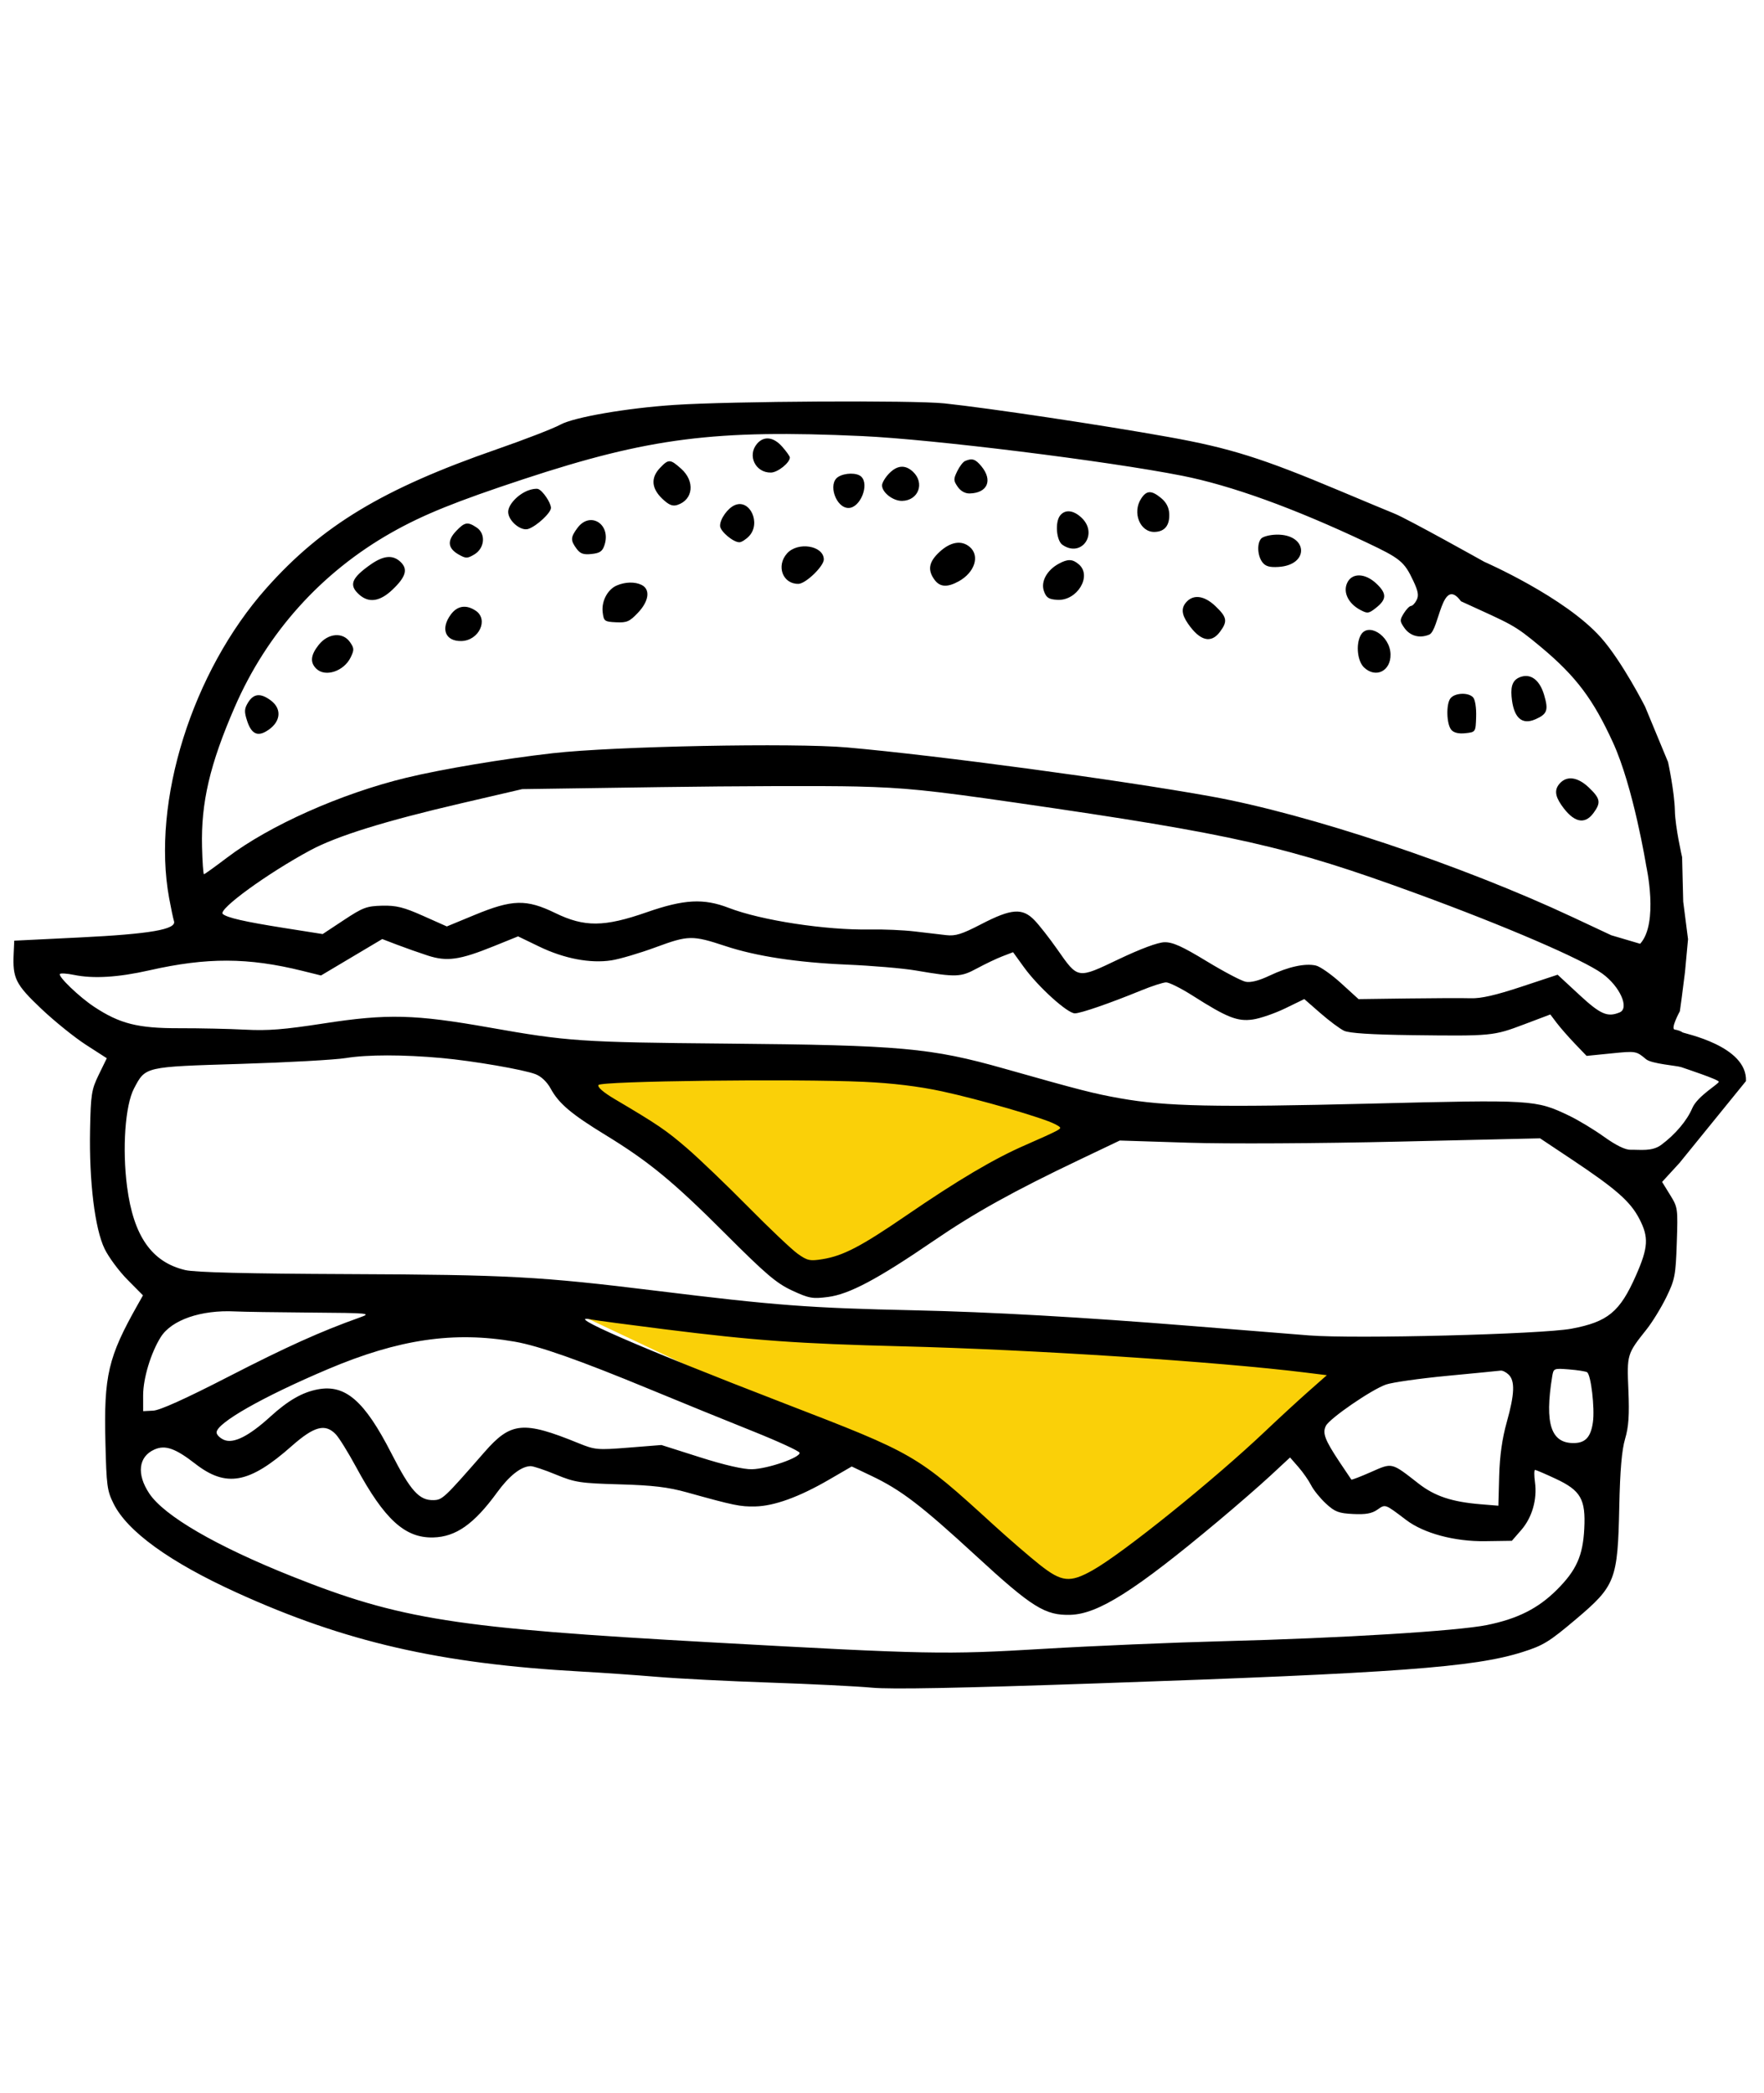 <svg width="145"  viewBox="0 0 227 172" fill="none" xmlns="http://www.w3.org/2000/svg">
<path d="M104.5 117.5L73.5 90.5V87L114 88.5C123.333 91 142.2 96.1 143 96.5C143.8 96.9 117.667 110.667 104.5 117.5Z" fill="#FAD008"/>
<path d="M174 126C174.8 126.4 150.167 151.667 137 158.5L110.5 137.499L74.5 120.499L107.5 122.999L147 124.499C156.333 126.999 173.2 125.6 174 126Z" fill="#FAD008"/>
<path fill-rule="evenodd" clip-rule="evenodd" d="M86.758 3.471C80.633 3.877 73.846 5.052 72.106 6.008C71.207 6.501 67.518 7.93 63.907 9.183C49.292 14.255 41.455 18.979 34.286 27.04C24.731 37.785 19.484 54.495 21.764 66.923C22.005 68.237 22.287 69.573 22.391 69.89C22.739 70.955 19.341 71.545 10.284 71.99L1.833 72.405L1.757 74.061C1.611 77.246 1.999 78.022 5.296 81.151C6.991 82.759 9.585 84.852 11.06 85.803L13.743 87.532L12.717 89.636C11.776 91.562 11.682 92.158 11.591 96.728C11.46 103.376 12.204 109.472 13.461 112.057C13.987 113.138 15.312 114.927 16.408 116.033L18.398 118.044L17.728 119.232C13.911 125.991 13.355 128.357 13.565 136.945C13.702 142.569 13.783 143.176 14.622 144.861C16.399 148.427 21.838 152.36 30.387 156.258C44.384 162.64 56.621 165.448 74.806 166.451C77.44 166.596 81.835 166.902 84.572 167.132C87.309 167.361 93.857 167.695 99.122 167.872C104.388 168.051 110.272 168.344 112.199 168.524C114.668 168.754 123.241 168.591 141.248 167.969C179.784 166.64 189.684 165.912 195.891 163.949C198.6 163.092 199.331 162.645 202.777 159.735C207.895 155.413 208.177 154.682 208.377 145.216C208.476 140.551 208.698 137.952 209.123 136.517C209.583 134.963 209.686 133.453 209.55 130.251C209.355 125.625 209.361 125.604 211.897 122.41C212.638 121.477 213.779 119.616 214.434 118.274C215.53 116.027 215.636 115.475 215.776 111.294C215.925 106.821 215.912 106.731 214.906 105.101L213.885 103.448L214.999 102.234L216.113 101.021L224.68 90.472C224.866 85.917 216.665 84.342 216.512 84.205C216.359 84.068 215.907 83.905 215.509 83.843C214.934 83.754 216.172 81.484 216.172 81.484L216.403 79.816L216.83 76.463L217.224 72.214L216.604 67.377L216.462 61.668C216.462 61.668 215.576 57.804 215.531 55.689C215.479 53.219 214.653 49.424 214.653 49.424L211.693 42.28C211.693 42.28 208.753 36.492 206.027 33.418C201.386 28.185 191.009 23.657 191.009 23.657C191.009 23.657 181.113 18.122 179.447 17.452C178.731 17.165 175.545 15.837 172.367 14.501C162.395 10.31 158.268 9.014 150.378 7.596C141.86 6.066 127.312 3.884 121.538 3.272C117.571 2.851 94.083 2.986 86.758 3.471ZM110.944 7.478C120.026 7.894 142.434 10.67 152.096 12.576C158.427 13.826 166.475 16.736 175.86 21.169C180.206 23.222 180.709 23.635 181.87 26.104C182.498 27.438 182.594 27.988 182.3 28.573C182.093 28.987 181.767 29.329 181.577 29.334C181.387 29.339 180.97 29.765 180.651 30.281C180.116 31.147 180.119 31.287 180.693 32.121C181.435 33.198 182.659 33.542 183.914 33.027C185.218 32.492 185.523 25.34 188.005 28.734C194.622 31.775 194.732 31.65 198.284 34.611C202.898 38.458 205.048 41.426 207.556 46.885C210.202 52.644 211.844 62.783 211.844 62.783C211.844 62.783 213.488 70.143 211.063 72.805L207.348 71.708L202.383 69.382C188.023 62.655 168.427 56.115 155.821 53.84C144.049 51.716 120.696 48.575 109.008 47.542C102.142 46.936 79.011 47.389 71.133 48.284C64.771 49.007 56.85 50.334 52.265 51.445C43.875 53.479 34.667 57.582 29.229 61.711C27.678 62.888 26.336 63.854 26.247 63.856C26.159 63.858 26.046 62.275 25.998 60.337C25.856 54.634 27.002 49.73 30.192 42.38C34.354 32.788 41.338 25.013 50.392 19.89C54.449 17.595 58.668 15.889 67.397 13.011C83.538 7.692 92.038 6.611 110.944 7.478ZM97.424 8.459C96.127 9.973 97.216 12.222 99.222 12.172C100.098 12.15 101.658 10.894 101.642 10.223C101.638 10.074 101.194 9.452 100.655 8.84C99.542 7.577 98.305 7.431 97.424 8.459ZM84.92 11.587C83.728 12.845 83.83 14.206 85.216 15.53C86.07 16.346 86.544 16.542 87.168 16.339C89.213 15.673 89.464 13.294 87.659 11.684C86.239 10.416 86.036 10.409 84.92 11.587ZM124.179 10.691C123.925 10.801 123.473 11.393 123.176 12.008C122.687 13.018 122.694 13.208 123.242 14.004C123.62 14.554 124.199 14.876 124.783 14.861C127.079 14.804 127.783 13.173 126.292 11.364C125.519 10.427 125.098 10.292 124.179 10.691ZM114.37 12.333C113.886 12.844 113.496 13.518 113.504 13.832C113.527 14.762 114.945 15.845 116.102 15.816C118.185 15.764 119.024 13.536 117.507 12.087C116.499 11.124 115.436 11.207 114.37 12.333ZM107.866 12.726C106.487 13.579 107.565 16.767 109.218 16.726C110.719 16.689 111.903 13.724 110.827 12.696C110.279 12.173 108.735 12.188 107.866 12.726ZM67.902 14.499C66.568 15.035 65.373 16.351 65.395 17.261C65.424 18.407 67.042 19.752 67.995 19.422C69.089 19.044 70.916 17.337 70.9 16.709C70.883 16.034 69.837 14.496 69.254 14.289C69.012 14.203 68.403 14.298 67.902 14.499ZM94.568 16.36C93.642 16.748 92.642 18.156 92.664 19.04C92.681 19.737 94.37 21.158 95.157 21.139C95.433 21.132 95.991 20.776 96.396 20.348C97.959 18.699 96.513 15.544 94.568 16.36ZM146.861 15.503C145.67 17.303 146.689 19.858 148.578 19.811C149.89 19.778 150.541 18.959 150.461 17.442C150.418 16.649 150.073 15.99 149.415 15.45C148.178 14.434 147.559 14.447 146.861 15.503ZM58.684 19.712C57.52 20.94 57.625 21.916 59.008 22.708C59.944 23.244 60.136 23.244 61.032 22.712C62.38 21.912 62.543 20.049 61.337 19.244C60.173 18.468 59.799 18.534 58.684 19.712ZM74.318 19.285C73.415 20.499 73.397 20.885 74.193 21.967C74.67 22.616 75.086 22.762 76.135 22.648C77.213 22.53 77.532 22.305 77.797 21.478C78.652 18.809 75.943 17.101 74.318 19.285ZM136.418 17.702C135.745 18.558 135.935 20.922 136.721 21.469C139.159 23.168 141.364 20.07 139.193 17.996C138.147 16.996 137.062 16.882 136.418 17.702ZM47.68 24.013C45.207 25.755 44.865 26.667 46.231 27.882C47.474 28.988 48.901 28.771 50.517 27.23C52.234 25.593 52.521 24.603 51.548 23.673C50.559 22.728 49.354 22.834 47.68 24.013ZM101.277 22.58C99.846 24.189 100.735 26.541 102.756 26.491C103.696 26.468 106.036 24.2 106.014 23.333C105.97 21.558 102.657 21.031 101.277 22.58ZM120.903 22.384C119.517 23.669 119.333 24.706 120.265 25.974C120.956 26.914 121.907 26.973 123.372 26.166C125.431 25.03 126.122 22.895 124.801 21.752C123.744 20.839 122.321 21.07 120.903 22.384ZM162.309 20.652C161.728 21.264 161.806 22.875 162.457 23.724C162.85 24.237 163.388 24.389 164.538 24.314C168.582 24.052 168.294 20.06 164.238 20.161C163.414 20.181 162.545 20.402 162.309 20.652ZM136.231 23.91C134.706 24.745 133.909 26.225 134.337 27.422C134.645 28.285 134.948 28.481 136.07 28.549C138.608 28.7 140.562 25.481 138.836 23.989C138.02 23.284 137.408 23.265 136.231 23.91ZM79.356 26.707C78.182 27.216 77.385 28.734 77.555 30.139C77.695 31.295 77.789 31.366 79.283 31.437C80.668 31.503 81.016 31.351 82.103 30.203C83.512 28.716 83.712 27.211 82.576 26.636C81.718 26.202 80.455 26.23 79.356 26.707ZM173.333 26.433C172.826 27.629 173.539 29.043 175.056 29.849C175.977 30.338 176.135 30.317 177.064 29.584C178.452 28.49 178.473 27.75 177.152 26.488C175.661 25.064 173.925 25.039 173.333 26.433ZM58.024 30.423C56.653 32.267 57.299 33.901 59.379 33.849C61.635 33.793 62.911 31.077 61.214 29.946C59.993 29.131 58.859 29.301 58.024 30.423ZM152.714 28.785C151.978 29.562 152.027 30.388 152.883 31.623C154.421 33.844 155.844 34.205 156.989 32.666C157.997 31.311 157.907 30.791 156.418 29.369C155.017 28.03 153.636 27.812 152.714 28.785ZM41.02 34.334C39.964 35.66 39.872 36.614 40.722 37.427C41.88 38.532 44.263 37.733 45.126 35.95C45.591 34.988 45.583 34.779 45.041 33.993C44.127 32.665 42.22 32.827 41.02 34.334ZM175.067 33.166C174.463 34.372 174.696 36.451 175.524 37.242C177.035 38.686 178.994 37.715 178.94 35.548C178.88 33.128 175.981 31.344 175.067 33.166ZM31.929 41.752C31.434 42.555 31.413 42.931 31.799 44.118C32.321 45.721 33.063 46.146 34.209 45.495C36.096 44.426 36.386 42.648 34.862 41.504C33.547 40.517 32.645 40.594 31.929 41.752ZM186.654 41.22C186.068 41.967 186.142 44.563 186.771 45.287C187.092 45.656 187.723 45.803 188.579 45.71C189.894 45.566 189.895 45.565 189.958 43.595C189.994 42.46 189.832 41.407 189.575 41.111C188.986 40.434 187.22 40.5 186.654 41.22ZM110.205 52.567C116.391 52.718 119.588 53.042 130.674 54.643C158.836 58.71 165.67 60.26 182.318 66.354C193.746 70.537 203.691 74.823 206.199 76.647C208.466 78.296 209.715 81.101 208.42 81.637C206.853 82.286 205.955 81.892 203.215 79.354L200.443 76.786L195.779 78.33C192.457 79.429 190.586 79.856 189.274 79.814C188.262 79.782 184.596 79.794 181.129 79.841L174.825 79.926L172.574 77.877C171.336 76.75 169.878 75.727 169.333 75.604C167.938 75.289 165.794 75.757 163.376 76.903C162.012 77.55 160.959 77.82 160.303 77.693C159.754 77.586 157.482 76.39 155.253 75.035C152.116 73.129 150.895 72.58 149.842 72.606C148.989 72.626 146.793 73.444 143.941 74.801C138.596 77.345 138.752 77.371 136.042 73.502C135.063 72.104 133.756 70.433 133.137 69.788C131.58 68.165 130.165 68.264 126.292 70.27C123.756 71.583 122.968 71.83 121.748 71.692C120.937 71.6 119.11 71.385 117.69 71.215C116.269 71.046 113.7 70.933 111.981 70.965C106.287 71.073 97.969 69.802 93.773 68.183C90.544 66.938 88.029 67.073 83.213 68.752C77.747 70.656 75.215 70.678 71.46 68.852C67.736 67.04 65.942 67.083 61.063 69.101L57.501 70.573L54.443 69.211C51.944 68.097 50.981 67.859 49.174 67.904C47.178 67.953 46.697 68.134 44.242 69.757L41.522 71.555L36.547 70.769C31.476 69.967 29.222 69.452 28.669 68.97C28.013 68.397 34.421 63.735 39.944 60.767C43.356 58.934 49.521 57.016 59.337 54.733L67.201 52.904L85.037 52.646C94.847 52.505 106.173 52.469 110.205 52.567ZM55.026 74.314C57.514 75.123 59.14 74.895 63.523 73.123L66.669 71.851L69.388 73.165C72.591 74.714 75.949 75.355 78.672 74.939C79.742 74.775 82.318 74.014 84.395 73.248C88.594 71.7 89.095 71.692 93.366 73.104C97.321 74.411 102.588 75.215 108.966 75.485C112.207 75.622 116.189 75.96 117.814 76.237C123.086 77.133 123.608 77.115 125.731 75.968C126.793 75.394 128.271 74.691 129.015 74.406L130.368 73.889L131.762 75.817C133.597 78.354 137.384 81.78 138.328 81.757C139.128 81.737 142.828 80.457 146.866 78.803C148.228 78.245 149.661 77.781 150.053 77.771C150.444 77.762 151.987 78.532 153.482 79.484C157.91 82.304 159.246 82.832 161.227 82.546C162.175 82.409 164.051 81.763 165.396 81.109L167.843 79.921L169.912 81.727C171.05 82.721 172.421 83.743 172.96 83.998C173.613 84.309 176.51 84.496 181.666 84.56C191.946 84.689 192.176 84.667 196.101 83.184L199.502 81.899L200.324 82.986C200.776 83.585 201.826 84.785 202.657 85.653L204.169 87.231L207.357 86.91C210.522 86.591 210.554 86.597 211.827 87.663C212.532 88.254 215.808 88.487 216.351 88.679C216.894 88.871 221.174 90.275 221.181 90.559C221.188 90.844 218.434 92.389 217.765 93.966C217.096 95.543 215.6 97.33 213.767 98.686C212.588 99.557 211.063 99.281 209.852 99.311C209.151 99.329 207.972 98.755 206.407 97.633C205.098 96.695 203.064 95.47 201.887 94.909C197.607 92.872 197.268 92.852 176.343 93.372C156.316 93.87 150.027 93.736 144.142 92.688C140.765 92.087 139.032 91.643 129.262 88.878C119.772 86.192 115.962 85.849 93.427 85.647C74.762 85.481 73.026 85.363 62.997 83.585C53.381 81.88 49.825 81.792 41.646 83.057C36.533 83.847 34.486 84.009 31.549 83.855C29.523 83.748 25.694 83.665 23.04 83.671C17.731 83.681 15.407 83.093 12.098 80.903C10.188 79.638 7.426 76.985 7.709 76.686C7.818 76.571 8.637 76.626 9.528 76.81C12.023 77.322 15.206 77.129 19.219 76.221C26.635 74.543 31.924 74.561 38.903 76.287L41.309 76.883L45.249 74.54L49.189 72.197L51.095 72.926C52.143 73.327 53.912 73.951 55.026 74.314ZM56.841 87.506C60.855 87.869 67.389 88.995 68.919 89.587C69.651 89.871 70.395 90.579 70.864 91.44C71.909 93.358 73.505 94.71 77.872 97.382C83.519 100.836 86.641 103.407 93.387 110.157C98.569 115.34 99.921 116.489 101.941 117.426C104.109 118.431 104.555 118.511 106.566 118.249C109.294 117.894 112.934 115.958 120.151 111.022C125.432 107.41 130.43 104.633 139.015 100.544L144.1 98.121L152.942 98.403C157.96 98.562 169.654 98.501 179.984 98.261L198.184 97.838L202.112 100.453C207.968 104.353 209.795 105.953 210.962 108.204C212.19 110.571 212.111 111.882 210.526 115.479C208.456 120.176 206.909 121.453 202.226 122.333C198.419 123.049 174.391 123.664 168.463 123.198C165.929 122.998 159.211 122.46 153.534 122C139.369 120.855 127.438 120.179 117.614 119.965C104.152 119.672 99.815 119.344 84.469 117.456C69.487 115.612 65.408 115.391 44.801 115.308C31.8 115.255 25.109 115.09 23.834 114.789C19.521 113.771 17.176 110.408 16.352 104.061C15.715 99.156 16.111 93.574 17.248 91.418C18.737 88.597 18.546 88.641 30.923 88.262C36.989 88.076 43.105 87.737 44.516 87.507C47.289 87.057 51.864 87.056 56.841 87.506ZM111.181 90.569C114.854 90.736 118.216 91.145 121.215 91.789C126.006 92.82 134.249 95.21 135.75 96.005C136.611 96.461 136.62 96.5 135.956 96.877C135.573 97.094 133.786 97.911 131.985 98.691C127.965 100.433 123.319 103.178 116.598 107.784C110.81 111.751 108.502 112.955 105.862 113.384C104.218 113.651 103.886 113.579 102.633 112.68C101.865 112.128 98.983 109.395 96.228 106.606C93.473 103.816 89.95 100.441 88.4 99.105C85.722 96.798 84.633 96.058 79.118 92.799C77.647 91.93 76.858 91.246 77.015 90.977C77.314 90.463 102.282 90.165 111.181 90.569ZM39.996 120.26C47.636 120.316 47.85 120.338 46.266 120.902C41.268 122.683 36.845 124.677 29.369 128.522C23.903 131.333 20.584 132.832 19.728 132.877L18.422 132.945L18.42 130.913C18.418 128.731 19.412 125.439 20.686 123.411C22.073 121.204 25.87 119.892 30.243 120.111C31.256 120.162 35.645 120.229 39.996 120.26ZM85.484 122.402C97.055 123.856 102.727 124.264 116.073 124.6C132.901 125.024 156.642 126.568 168.019 127.979L170.744 128.317L168.34 130.441C167.018 131.61 164.562 133.871 162.882 135.466C156.213 141.798 144.503 151.232 140.595 153.422C137.684 155.054 136.626 154.944 133.806 152.715C132.506 151.686 129.832 149.378 127.865 147.584C117.924 138.517 117.83 138.462 100.803 131.892C82.317 124.76 72.124 120.32 76.164 121.162C76.621 121.257 80.815 121.815 85.484 122.402ZM66.237 124.002C69.356 124.546 74.582 126.388 83.653 130.14C87.639 131.789 93.564 134.202 96.819 135.503C100.074 136.804 102.804 138.056 102.884 138.286C103.092 138.879 98.823 140.366 96.767 140.418C95.688 140.444 93.216 139.876 90.086 138.88L85.118 137.3L80.896 137.636C76.89 137.956 76.559 137.926 74.444 137.064C67.34 134.169 65.741 134.322 62.338 138.218C57.147 144.16 56.932 144.363 55.782 144.392C53.947 144.437 52.838 143.206 50.374 138.39C46.909 131.616 44.455 129.477 40.906 130.138C38.914 130.509 37.076 131.565 34.772 133.664C32.017 136.172 30.046 137.16 28.829 136.639C28.31 136.417 27.879 135.99 27.871 135.691C27.841 134.487 33.806 131.093 42.2 127.538C51.304 123.682 58.407 122.637 66.237 124.002ZM194.131 128.234C194.974 129.041 194.911 130.743 193.903 134.336C193.304 136.473 192.992 138.687 192.923 141.29L192.821 145.11L190.567 144.926C186.838 144.622 184.634 143.889 182.541 142.256C179.023 139.51 179.197 139.552 176.426 140.777C175.084 141.37 173.947 141.807 173.899 141.749C173.851 141.69 173.171 140.679 172.388 139.501C170.49 136.645 170.155 135.763 170.618 134.838C171.101 133.875 176.47 130.183 178.35 129.521C179.142 129.242 182.689 128.737 186.232 128.4C189.775 128.064 192.868 127.761 193.106 127.728C193.344 127.695 193.805 127.923 194.131 128.234ZM204.228 127.933C204.733 128.23 205.242 132.563 204.983 134.372C204.715 136.253 204.039 137.012 202.603 137.048C199.591 137.123 198.747 134.595 199.744 128.483C199.915 127.431 199.948 127.417 201.896 127.57C202.984 127.656 204.033 127.819 204.228 127.933ZM43.217 135.93C43.642 136.377 44.818 138.275 45.832 140.148C49.472 146.875 52.112 149.285 55.743 149.195C58.669 149.122 61.005 147.475 63.98 143.387C65.54 141.241 67.062 140.048 68.275 140.018C68.605 140.009 70.074 140.498 71.539 141.104C73.98 142.114 74.667 142.219 79.726 142.362C84.001 142.482 85.959 142.715 88.397 143.394C94.464 145.084 95.264 145.248 97.191 145.205C99.632 145.15 102.82 143.995 106.636 141.785L109.604 140.065L112.141 141.271C115.95 143.083 118.533 145.057 125.59 151.551C132.815 158.201 134.496 159.25 137.761 159.15C141.336 159.04 146.07 156.038 156.733 147.117C159.112 145.128 162.172 142.465 163.533 141.201L166.009 138.902L167.082 140.13C167.673 140.806 168.411 141.863 168.723 142.48C169.035 143.097 169.892 144.158 170.628 144.838C171.778 145.899 172.272 146.088 174.131 146.177C175.762 146.254 176.532 146.116 177.251 145.617C178.298 144.89 178.19 144.852 180.952 146.945C183.229 148.671 187.184 149.731 191.128 149.673L194.556 149.623L195.761 148.238C197.164 146.625 197.832 144.293 197.527 142.073C197.408 141.21 197.415 140.506 197.542 140.507C197.669 140.509 198.862 141.019 200.192 141.642C203.425 143.154 204.067 144.276 203.871 148.077C203.692 151.558 202.855 153.424 200.352 155.922C197.942 158.328 195.299 159.661 191.361 160.461C187.536 161.236 172.635 162.152 157.485 162.541C151.014 162.707 140.552 163.152 134.237 163.53C121.639 164.284 119.437 164.241 91.636 162.698C58.568 160.864 51.5 159.753 37.575 154.201C27.837 150.318 21.139 146.43 19.211 143.538C17.55 141.048 17.812 138.797 19.868 137.881C21.258 137.262 22.559 137.716 25.133 139.717C29.108 142.806 32.075 142.264 37.509 137.458C40.429 134.876 41.852 134.495 43.217 135.93Z" fill="black"/>
<path d="M200.932 54.961C200.076 53.726 200.027 52.9 200.764 52.123C201.686 51.15 203.067 51.367 204.468 52.706C205.957 54.129 206.046 54.648 205.038 56.004C203.893 57.543 202.47 57.181 200.932 54.961Z" fill="black"/>
<path d="M194.515 40.982C194.387 39.485 194.756 38.744 195.781 38.436C197.065 38.051 198.154 38.927 198.704 40.785C199.288 42.76 199.107 43.256 197.558 43.929C195.799 44.695 194.745 43.673 194.515 40.982Z" fill="black"/>
</svg>
